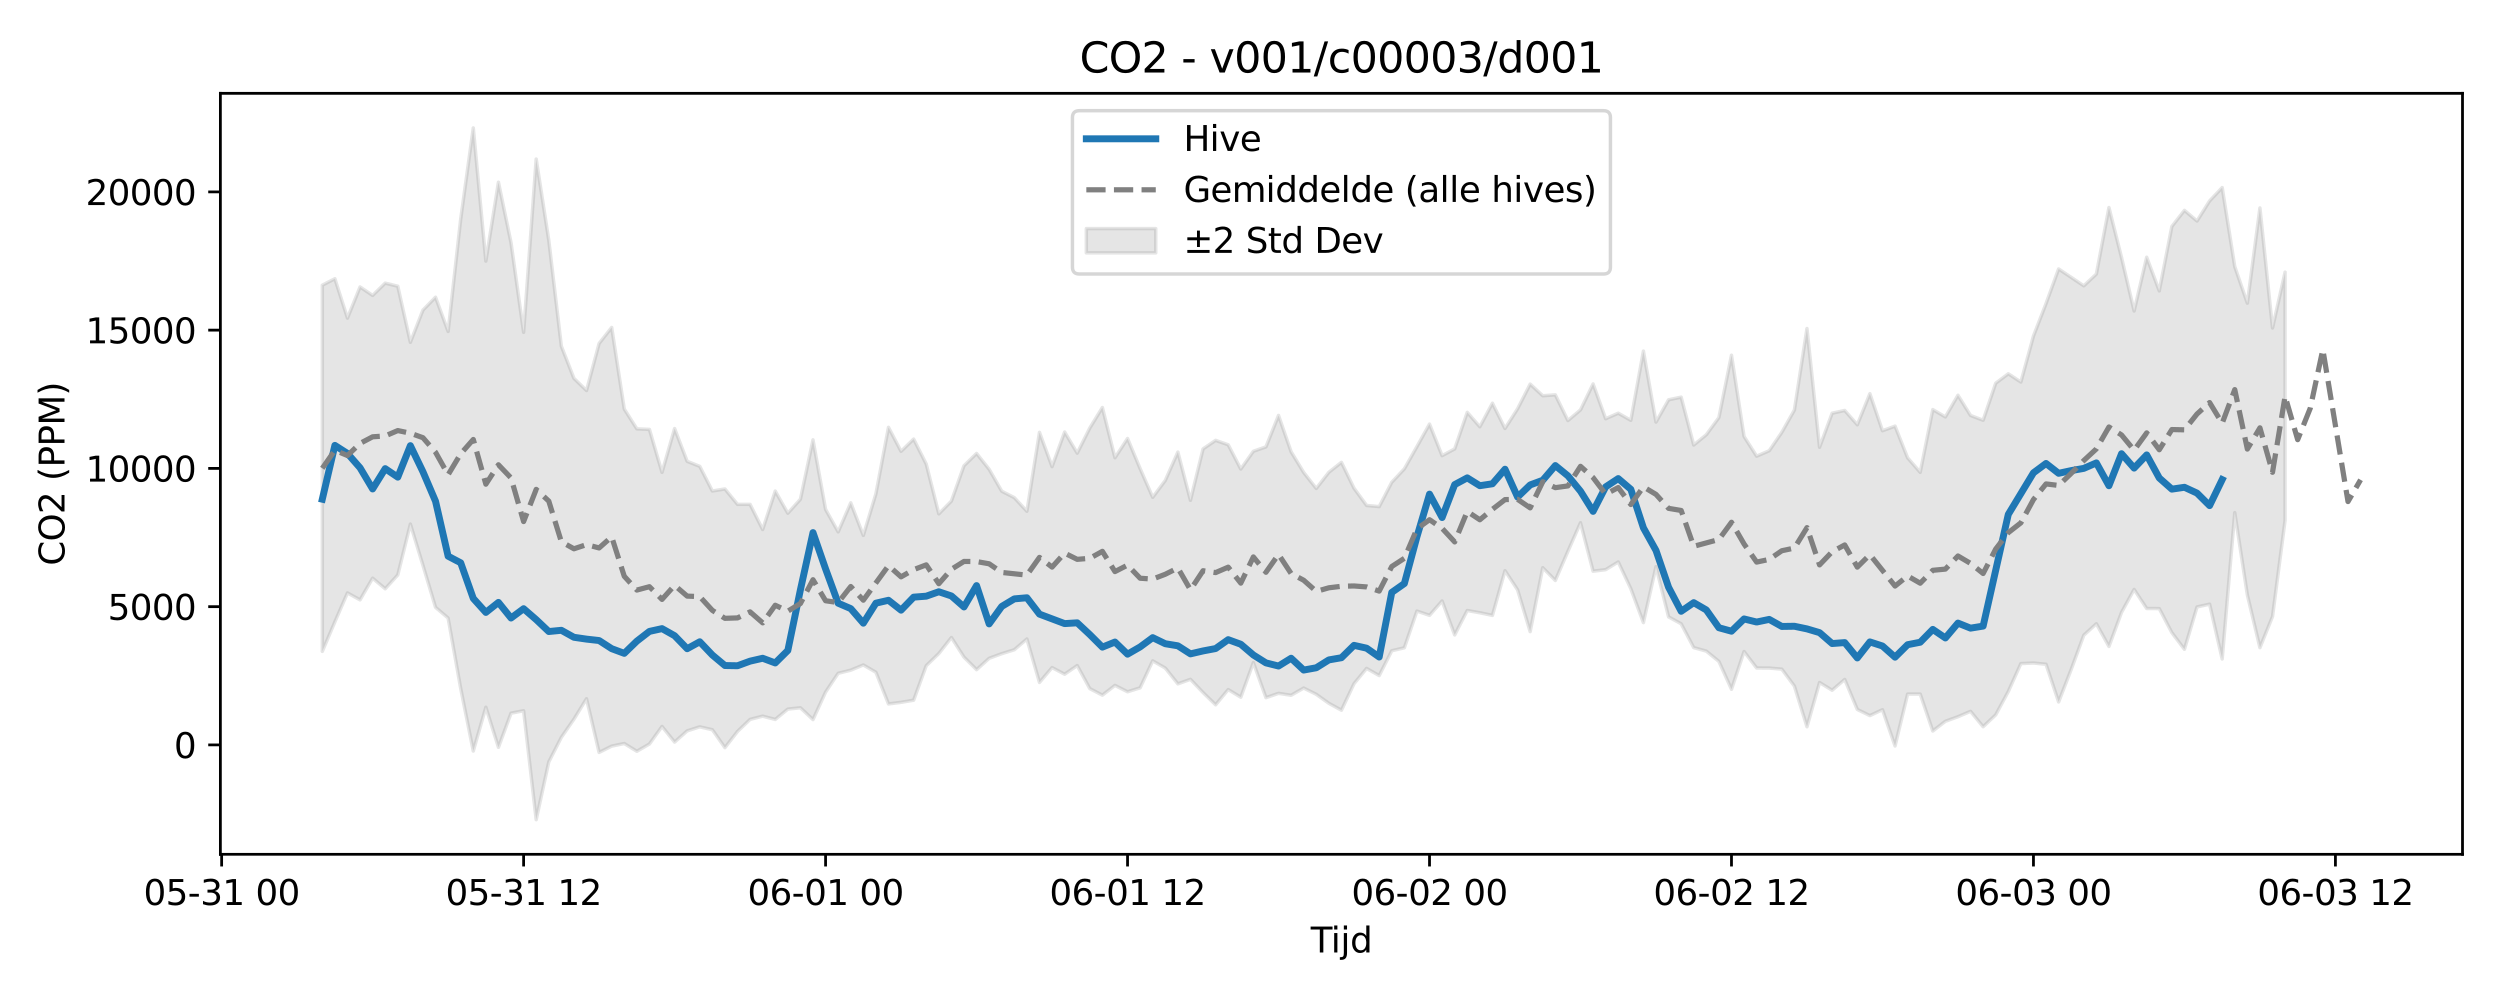 <?xml version="1.0" encoding="utf-8" standalone="no"?>
<!DOCTYPE svg PUBLIC "-//W3C//DTD SVG 1.1//EN"
  "http://www.w3.org/Graphics/SVG/1.1/DTD/svg11.dtd">
<svg xmlns:xlink="http://www.w3.org/1999/xlink" width="720pt" height="288pt" viewBox="0 0 720 288" xmlns="http://www.w3.org/2000/svg" version="1.1">
 <defs>
  <style type="text/css">*{stroke-linejoin: round; stroke-linecap: butt}</style>
 </defs>
 <g id="figure_1">
  <g id="patch_1">
   <path d="M 0 288 
L 720 288 
L 720 0 
L 0 0 
z
" style="fill: #ffffff"/>
  </g>
  <g id="axes_1">
   <g id="patch_2">
    <path d="M 63.47 246.04 
L 709.2 246.04 
L 709.2 26.88 
L 63.47 26.88 
z
" style="fill: #ffffff"/>
   </g>
   <g id="FillBetweenPolyCollection_1">
    <defs>
     <path id="m13033e8c0f" d="M 92.821 -205.869 
L 92.821 -100.392 
L 96.445 -108.905 
L 100.069 -117.235 
L 103.692 -115.233 
L 107.316 -121.488 
L 110.939 -118.427 
L 114.563 -122.42 
L 118.187 -137.067 
L 121.81 -125.183 
L 125.434 -113.085 
L 129.058 -110.001 
L 132.681 -89.713 
L 136.305 -71.7 
L 139.928 -84.316 
L 143.552 -72.768 
L 147.176 -82.601 
L 150.799 -83.304 
L 154.423 -51.922 
L 158.047 -68.562 
L 161.67 -75.65 
L 165.294 -80.87 
L 168.917 -86.763 
L 172.541 -71.301 
L 176.165 -73.111 
L 179.788 -73.869 
L 183.412 -71.629 
L 187.036 -73.724 
L 190.659 -78.782 
L 194.283 -74.279 
L 197.906 -77.502 
L 201.53 -78.667 
L 205.154 -77.838 
L 208.777 -72.668 
L 212.401 -77.336 
L 216.025 -80.811 
L 219.648 -81.745 
L 223.272 -80.799 
L 226.895 -83.781 
L 230.519 -84.152 
L 234.143 -80.753 
L 237.766 -88.667 
L 241.39 -94.09 
L 245.014 -94.985 
L 248.637 -96.492 
L 252.261 -94.39 
L 255.884 -85.267 
L 259.508 -85.727 
L 263.132 -86.34 
L 266.755 -96.282 
L 270.379 -99.778 
L 274.003 -104.398 
L 277.626 -98.752 
L 281.25 -95.131 
L 284.873 -98.405 
L 288.497 -99.74 
L 292.121 -100.87 
L 295.744 -103.971 
L 299.368 -91.457 
L 302.992 -95.737 
L 306.615 -93.824 
L 310.239 -96.32 
L 313.862 -89.676 
L 317.486 -87.791 
L 321.11 -90.602 
L 324.733 -88.768 
L 328.357 -89.904 
L 331.981 -97.682 
L 335.604 -95.595 
L 339.228 -91.046 
L 342.851 -92.357 
L 346.475 -88.549 
L 350.099 -85.011 
L 353.722 -89.403 
L 357.346 -87.203 
L 360.97 -97.173 
L 364.593 -87.071 
L 368.217 -88.318 
L 371.84 -87.76 
L 375.464 -89.848 
L 379.088 -88.032 
L 382.711 -85.446 
L 386.335 -83.454 
L 389.959 -91.096 
L 393.582 -95.494 
L 397.206 -93.433 
L 400.83 -100.579 
L 404.453 -101.437 
L 408.077 -112.008 
L 411.7 -110.781 
L 415.324 -114.923 
L 418.948 -105.139 
L 422.571 -112.174 
L 426.195 -111.524 
L 429.819 -110.764 
L 433.442 -123.637 
L 437.066 -118.122 
L 440.689 -106.09 
L 444.313 -124.502 
L 447.937 -120.823 
L 451.56 -129.225 
L 455.184 -137.452 
L 458.808 -123.492 
L 462.431 -123.935 
L 466.055 -126.158 
L 469.678 -118.444 
L 473.302 -108.688 
L 476.926 -124.797 
L 480.549 -110.328 
L 484.173 -108.349 
L 487.797 -101.485 
L 491.42 -100.472 
L 495.044 -97.515 
L 498.667 -89.475 
L 502.291 -100.364 
L 505.915 -95.615 
L 509.538 -95.595 
L 513.162 -95.281 
L 516.786 -90.403 
L 520.409 -78.691 
L 524.033 -91.437 
L 527.656 -89.209 
L 531.28 -92.32 
L 534.904 -83.673 
L 538.527 -81.907 
L 542.151 -83.607 
L 545.775 -73.16 
L 549.398 -88.109 
L 553.022 -88.1 
L 556.645 -77.467 
L 560.269 -80.268 
L 563.893 -81.584 
L 567.516 -83.134 
L 571.14 -78.698 
L 574.764 -82.114 
L 578.387 -88.839 
L 582.011 -96.884 
L 585.634 -97.052 
L 589.258 -96.69 
L 592.882 -85.836 
L 596.505 -95.204 
L 600.129 -105.051 
L 603.753 -108.364 
L 607.376 -101.823 
L 611 -111.619 
L 614.623 -118.246 
L 618.247 -112.745 
L 621.871 -112.728 
L 625.494 -105.796 
L 629.118 -101.002 
L 632.742 -113.195 
L 636.365 -114.003 
L 639.989 -98.213 
L 643.612 -140.363 
L 647.236 -116.653 
L 650.86 -101.469 
L 654.483 -110.432 
L 658.107 -138.178 
L 658.107 -209.622 
L 658.107 -209.622 
L 654.483 -193.536 
L 650.86 -228.103 
L 647.236 -200.68 
L 643.612 -211.214 
L 639.989 -233.982 
L 636.365 -230.129 
L 632.742 -224.35 
L 629.118 -227.415 
L 625.494 -222.779 
L 621.871 -204.217 
L 618.247 -213.914 
L 614.623 -198.434 
L 611 -213.856 
L 607.376 -228.234 
L 603.753 -209.069 
L 600.129 -205.681 
L 596.505 -208.125 
L 592.882 -210.543 
L 589.258 -200.571 
L 585.634 -191.21 
L 582.011 -177.975 
L 578.387 -180.353 
L 574.764 -177.633 
L 571.14 -166.968 
L 567.516 -168.347 
L 563.893 -174.173 
L 560.269 -167.927 
L 556.645 -170.039 
L 553.022 -151.972 
L 549.398 -156.134 
L 545.775 -165.274 
L 542.151 -163.951 
L 538.527 -174.622 
L 534.904 -165.669 
L 531.28 -169.79 
L 527.656 -169.001 
L 524.033 -159.186 
L 520.409 -193.39 
L 516.786 -169.905 
L 513.162 -163.493 
L 509.538 -158.191 
L 505.915 -156.621 
L 502.291 -162.294 
L 498.667 -185.702 
L 495.044 -167.743 
L 491.42 -162.799 
L 487.797 -159.836 
L 484.173 -173.622 
L 480.549 -172.861 
L 476.926 -166.434 
L 473.302 -186.893 
L 469.678 -166.946 
L 466.055 -169.007 
L 462.431 -167.403 
L 458.808 -177.43 
L 455.184 -169.951 
L 451.56 -166.878 
L 447.937 -174.287 
L 444.313 -174.024 
L 440.689 -177.377 
L 437.066 -170.271 
L 433.442 -164.593 
L 429.819 -171.883 
L 426.195 -165.088 
L 422.571 -169.245 
L 418.948 -158.708 
L 415.324 -156.768 
L 411.7 -165.869 
L 408.077 -159.376 
L 404.453 -152.97 
L 400.83 -149.113 
L 397.206 -142.097 
L 393.582 -142.432 
L 389.959 -147.389 
L 386.335 -154.854 
L 382.711 -151.985 
L 379.088 -147.326 
L 375.464 -151.925 
L 371.84 -157.899 
L 368.217 -168.36 
L 364.593 -159.303 
L 360.97 -158.035 
L 357.346 -152.917 
L 353.722 -159.908 
L 350.099 -161.177 
L 346.475 -158.709 
L 342.851 -143.911 
L 339.228 -157.805 
L 335.604 -149.636 
L 331.981 -144.768 
L 328.357 -153.038 
L 324.733 -161.717 
L 321.11 -156.164 
L 317.486 -170.634 
L 313.862 -164.734 
L 310.239 -157.496 
L 306.615 -163.586 
L 302.992 -153.614 
L 299.368 -163.489 
L 295.744 -140.756 
L 292.121 -144.681 
L 288.497 -146.538 
L 284.873 -152.852 
L 281.25 -157.408 
L 277.626 -153.861 
L 274.003 -143.687 
L 270.379 -140.007 
L 266.755 -154.355 
L 263.132 -161.549 
L 259.508 -158.014 
L 255.884 -164.933 
L 252.261 -145.781 
L 248.637 -133.8 
L 245.014 -143.188 
L 241.39 -134.823 
L 237.766 -141.303 
L 234.143 -161.325 
L 230.519 -144.22 
L 226.895 -140.188 
L 223.272 -146.579 
L 219.648 -135.495 
L 216.025 -142.749 
L 212.401 -142.751 
L 208.777 -147.178 
L 205.154 -146.598 
L 201.53 -153.692 
L 197.906 -155.138 
L 194.283 -164.575 
L 190.659 -151.958 
L 187.036 -164.339 
L 183.412 -164.493 
L 179.788 -170.208 
L 176.165 -193.689 
L 172.541 -189.083 
L 168.917 -175.531 
L 165.294 -179.03 
L 161.67 -188.304 
L 158.047 -218.811 
L 154.423 -242.199 
L 150.799 -192.287 
L 147.176 -218.107 
L 143.552 -235.524 
L 139.928 -212.795 
L 136.305 -251.158 
L 132.681 -224.921 
L 129.058 -192.546 
L 125.434 -202.408 
L 121.81 -198.702 
L 118.187 -189.408 
L 114.563 -205.574 
L 110.939 -206.46 
L 107.316 -202.915 
L 103.692 -205.356 
L 100.069 -196.381 
L 96.445 -207.728 
L 92.821 -205.869 
z
" style="stroke: #808080; stroke-opacity: 0.2"/>
    </defs>
    <g clip-path="url(#pe1e9e5e4ff)">
     <use xlink:href="#m13033e8c0f" x="0" y="288" style="fill: #808080; fill-opacity: 0.2; stroke: #808080; stroke-opacity: 0.2"/>
    </g>
   </g>
   <g id="matplotlib.axis_1">
    <g id="xtick_1">
     <g id="line2d_1">
      <defs>
       <path id="mb254f04f1e" d="M 0 0 
L 0 3.5 
" style="stroke: #000000; stroke-width: 0.8"/>
      </defs>
      <g>
       <use xlink:href="#mb254f04f1e" x="63.832" y="246.04" style="stroke: #000000; stroke-width: 0.8"/>
      </g>
     </g>
     <g id="text_1">
      <!-- 05-31 00 -->
      <g transform="translate(41.352 260.638) scale(0.1 -0.1)">
       <defs>
        <path id="DejaVuSans-30" d="M 2034 4250 
Q 1547 4250 1301 3770 
Q 1056 3291 1056 2328 
Q 1056 1369 1301 889 
Q 1547 409 2034 409 
Q 2525 409 2770 889 
Q 3016 1369 3016 2328 
Q 3016 3291 2770 3770 
Q 2525 4250 2034 4250 
z
M 2034 4750 
Q 2819 4750 3233 4129 
Q 3647 3509 3647 2328 
Q 3647 1150 3233 529 
Q 2819 -91 2034 -91 
Q 1250 -91 836 529 
Q 422 1150 422 2328 
Q 422 3509 836 4129 
Q 1250 4750 2034 4750 
z
" transform="scale(0.016)"/>
        <path id="DejaVuSans-35" d="M 691 4666 
L 3169 4666 
L 3169 4134 
L 1269 4134 
L 1269 2991 
Q 1406 3038 1543 3061 
Q 1681 3084 1819 3084 
Q 2600 3084 3056 2656 
Q 3513 2228 3513 1497 
Q 3513 744 3044 326 
Q 2575 -91 1722 -91 
Q 1428 -91 1123 -41 
Q 819 9 494 109 
L 494 744 
Q 775 591 1075 516 
Q 1375 441 1709 441 
Q 2250 441 2565 725 
Q 2881 1009 2881 1497 
Q 2881 1984 2565 2268 
Q 2250 2553 1709 2553 
Q 1456 2553 1204 2497 
Q 953 2441 691 2322 
L 691 4666 
z
" transform="scale(0.016)"/>
        <path id="DejaVuSans-2d" d="M 313 2009 
L 1997 2009 
L 1997 1497 
L 313 1497 
L 313 2009 
z
" transform="scale(0.016)"/>
        <path id="DejaVuSans-33" d="M 2597 2516 
Q 3050 2419 3304 2112 
Q 3559 1806 3559 1356 
Q 3559 666 3084 287 
Q 2609 -91 1734 -91 
Q 1441 -91 1130 -33 
Q 819 25 488 141 
L 488 750 
Q 750 597 1062 519 
Q 1375 441 1716 441 
Q 2309 441 2620 675 
Q 2931 909 2931 1356 
Q 2931 1769 2642 2001 
Q 2353 2234 1838 2234 
L 1294 2234 
L 1294 2753 
L 1863 2753 
Q 2328 2753 2575 2939 
Q 2822 3125 2822 3475 
Q 2822 3834 2567 4026 
Q 2313 4219 1838 4219 
Q 1578 4219 1281 4162 
Q 984 4106 628 3988 
L 628 4550 
Q 988 4650 1302 4700 
Q 1616 4750 1894 4750 
Q 2613 4750 3031 4423 
Q 3450 4097 3450 3541 
Q 3450 3153 3228 2886 
Q 3006 2619 2597 2516 
z
" transform="scale(0.016)"/>
        <path id="DejaVuSans-31" d="M 794 531 
L 1825 531 
L 1825 4091 
L 703 3866 
L 703 4441 
L 1819 4666 
L 2450 4666 
L 2450 531 
L 3481 531 
L 3481 0 
L 794 0 
L 794 531 
z
" transform="scale(0.016)"/>
        <path id="DejaVuSans-20" transform="scale(0.016)"/>
       </defs>
       <use xlink:href="#DejaVuSans-30"/>
       <use xlink:href="#DejaVuSans-35" transform="translate(63.623 0)"/>
       <use xlink:href="#DejaVuSans-2d" transform="translate(127.246 0)"/>
       <use xlink:href="#DejaVuSans-33" transform="translate(163.33 0)"/>
       <use xlink:href="#DejaVuSans-31" transform="translate(226.953 0)"/>
       <use xlink:href="#DejaVuSans-20" transform="translate(290.576 0)"/>
       <use xlink:href="#DejaVuSans-30" transform="translate(322.363 0)"/>
       <use xlink:href="#DejaVuSans-30" transform="translate(385.986 0)"/>
      </g>
     </g>
    </g>
    <g id="xtick_2">
     <g id="line2d_2">
      <g>
       <use xlink:href="#mb254f04f1e" x="150.799" y="246.04" style="stroke: #000000; stroke-width: 0.8"/>
      </g>
     </g>
     <g id="text_2">
      <!-- 05-31 12 -->
      <g transform="translate(128.319 260.638) scale(0.1 -0.1)">
       <defs>
        <path id="DejaVuSans-32" d="M 1228 531 
L 3431 531 
L 3431 0 
L 469 0 
L 469 531 
Q 828 903 1448 1529 
Q 2069 2156 2228 2338 
Q 2531 2678 2651 2914 
Q 2772 3150 2772 3378 
Q 2772 3750 2511 3984 
Q 2250 4219 1831 4219 
Q 1534 4219 1204 4116 
Q 875 4013 500 3803 
L 500 4441 
Q 881 4594 1212 4672 
Q 1544 4750 1819 4750 
Q 2544 4750 2975 4387 
Q 3406 4025 3406 3419 
Q 3406 3131 3298 2873 
Q 3191 2616 2906 2266 
Q 2828 2175 2409 1742 
Q 1991 1309 1228 531 
z
" transform="scale(0.016)"/>
       </defs>
       <use xlink:href="#DejaVuSans-30"/>
       <use xlink:href="#DejaVuSans-35" transform="translate(63.623 0)"/>
       <use xlink:href="#DejaVuSans-2d" transform="translate(127.246 0)"/>
       <use xlink:href="#DejaVuSans-33" transform="translate(163.33 0)"/>
       <use xlink:href="#DejaVuSans-31" transform="translate(226.953 0)"/>
       <use xlink:href="#DejaVuSans-20" transform="translate(290.576 0)"/>
       <use xlink:href="#DejaVuSans-31" transform="translate(322.363 0)"/>
       <use xlink:href="#DejaVuSans-32" transform="translate(385.986 0)"/>
      </g>
     </g>
    </g>
    <g id="xtick_3">
     <g id="line2d_3">
      <g>
       <use xlink:href="#mb254f04f1e" x="237.766" y="246.04" style="stroke: #000000; stroke-width: 0.8"/>
      </g>
     </g>
     <g id="text_3">
      <!-- 06-01 00 -->
      <g transform="translate(215.286 260.638) scale(0.1 -0.1)">
       <defs>
        <path id="DejaVuSans-36" d="M 2113 2584 
Q 1688 2584 1439 2293 
Q 1191 2003 1191 1497 
Q 1191 994 1439 701 
Q 1688 409 2113 409 
Q 2538 409 2786 701 
Q 3034 994 3034 1497 
Q 3034 2003 2786 2293 
Q 2538 2584 2113 2584 
z
M 3366 4563 
L 3366 3988 
Q 3128 4100 2886 4159 
Q 2644 4219 2406 4219 
Q 1781 4219 1451 3797 
Q 1122 3375 1075 2522 
Q 1259 2794 1537 2939 
Q 1816 3084 2150 3084 
Q 2853 3084 3261 2657 
Q 3669 2231 3669 1497 
Q 3669 778 3244 343 
Q 2819 -91 2113 -91 
Q 1303 -91 875 529 
Q 447 1150 447 2328 
Q 447 3434 972 4092 
Q 1497 4750 2381 4750 
Q 2619 4750 2861 4703 
Q 3103 4656 3366 4563 
z
" transform="scale(0.016)"/>
       </defs>
       <use xlink:href="#DejaVuSans-30"/>
       <use xlink:href="#DejaVuSans-36" transform="translate(63.623 0)"/>
       <use xlink:href="#DejaVuSans-2d" transform="translate(127.246 0)"/>
       <use xlink:href="#DejaVuSans-30" transform="translate(163.33 0)"/>
       <use xlink:href="#DejaVuSans-31" transform="translate(226.953 0)"/>
       <use xlink:href="#DejaVuSans-20" transform="translate(290.576 0)"/>
       <use xlink:href="#DejaVuSans-30" transform="translate(322.363 0)"/>
       <use xlink:href="#DejaVuSans-30" transform="translate(385.986 0)"/>
      </g>
     </g>
    </g>
    <g id="xtick_4">
     <g id="line2d_4">
      <g>
       <use xlink:href="#mb254f04f1e" x="324.733" y="246.04" style="stroke: #000000; stroke-width: 0.8"/>
      </g>
     </g>
     <g id="text_4">
      <!-- 06-01 12 -->
      <g transform="translate(302.253 260.638) scale(0.1 -0.1)">
       <use xlink:href="#DejaVuSans-30"/>
       <use xlink:href="#DejaVuSans-36" transform="translate(63.623 0)"/>
       <use xlink:href="#DejaVuSans-2d" transform="translate(127.246 0)"/>
       <use xlink:href="#DejaVuSans-30" transform="translate(163.33 0)"/>
       <use xlink:href="#DejaVuSans-31" transform="translate(226.953 0)"/>
       <use xlink:href="#DejaVuSans-20" transform="translate(290.576 0)"/>
       <use xlink:href="#DejaVuSans-31" transform="translate(322.363 0)"/>
       <use xlink:href="#DejaVuSans-32" transform="translate(385.986 0)"/>
      </g>
     </g>
    </g>
    <g id="xtick_5">
     <g id="line2d_5">
      <g>
       <use xlink:href="#mb254f04f1e" x="411.7" y="246.04" style="stroke: #000000; stroke-width: 0.8"/>
      </g>
     </g>
     <g id="text_5">
      <!-- 06-02 00 -->
      <g transform="translate(389.22 260.638) scale(0.1 -0.1)">
       <use xlink:href="#DejaVuSans-30"/>
       <use xlink:href="#DejaVuSans-36" transform="translate(63.623 0)"/>
       <use xlink:href="#DejaVuSans-2d" transform="translate(127.246 0)"/>
       <use xlink:href="#DejaVuSans-30" transform="translate(163.33 0)"/>
       <use xlink:href="#DejaVuSans-32" transform="translate(226.953 0)"/>
       <use xlink:href="#DejaVuSans-20" transform="translate(290.576 0)"/>
       <use xlink:href="#DejaVuSans-30" transform="translate(322.363 0)"/>
       <use xlink:href="#DejaVuSans-30" transform="translate(385.986 0)"/>
      </g>
     </g>
    </g>
    <g id="xtick_6">
     <g id="line2d_6">
      <g>
       <use xlink:href="#mb254f04f1e" x="498.667" y="246.04" style="stroke: #000000; stroke-width: 0.8"/>
      </g>
     </g>
     <g id="text_6">
      <!-- 06-02 12 -->
      <g transform="translate(476.187 260.638) scale(0.1 -0.1)">
       <use xlink:href="#DejaVuSans-30"/>
       <use xlink:href="#DejaVuSans-36" transform="translate(63.623 0)"/>
       <use xlink:href="#DejaVuSans-2d" transform="translate(127.246 0)"/>
       <use xlink:href="#DejaVuSans-30" transform="translate(163.33 0)"/>
       <use xlink:href="#DejaVuSans-32" transform="translate(226.953 0)"/>
       <use xlink:href="#DejaVuSans-20" transform="translate(290.576 0)"/>
       <use xlink:href="#DejaVuSans-31" transform="translate(322.363 0)"/>
       <use xlink:href="#DejaVuSans-32" transform="translate(385.986 0)"/>
      </g>
     </g>
    </g>
    <g id="xtick_7">
     <g id="line2d_7">
      <g>
       <use xlink:href="#mb254f04f1e" x="585.634" y="246.04" style="stroke: #000000; stroke-width: 0.8"/>
      </g>
     </g>
     <g id="text_7">
      <!-- 06-03 00 -->
      <g transform="translate(563.154 260.638) scale(0.1 -0.1)">
       <use xlink:href="#DejaVuSans-30"/>
       <use xlink:href="#DejaVuSans-36" transform="translate(63.623 0)"/>
       <use xlink:href="#DejaVuSans-2d" transform="translate(127.246 0)"/>
       <use xlink:href="#DejaVuSans-30" transform="translate(163.33 0)"/>
       <use xlink:href="#DejaVuSans-33" transform="translate(226.953 0)"/>
       <use xlink:href="#DejaVuSans-20" transform="translate(290.576 0)"/>
       <use xlink:href="#DejaVuSans-30" transform="translate(322.363 0)"/>
       <use xlink:href="#DejaVuSans-30" transform="translate(385.986 0)"/>
      </g>
     </g>
    </g>
    <g id="xtick_8">
     <g id="line2d_8">
      <g>
       <use xlink:href="#mb254f04f1e" x="672.601" y="246.04" style="stroke: #000000; stroke-width: 0.8"/>
      </g>
     </g>
     <g id="text_8">
      <!-- 06-03 12 -->
      <g transform="translate(650.121 260.638) scale(0.1 -0.1)">
       <use xlink:href="#DejaVuSans-30"/>
       <use xlink:href="#DejaVuSans-36" transform="translate(63.623 0)"/>
       <use xlink:href="#DejaVuSans-2d" transform="translate(127.246 0)"/>
       <use xlink:href="#DejaVuSans-30" transform="translate(163.33 0)"/>
       <use xlink:href="#DejaVuSans-33" transform="translate(226.953 0)"/>
       <use xlink:href="#DejaVuSans-20" transform="translate(290.576 0)"/>
       <use xlink:href="#DejaVuSans-31" transform="translate(322.363 0)"/>
       <use xlink:href="#DejaVuSans-32" transform="translate(385.986 0)"/>
      </g>
     </g>
    </g>
    <g id="text_9">
     <!-- Tijd -->
     <g transform="translate(377.485 274.317) scale(0.1 -0.1)">
      <defs>
       <path id="DejaVuSans-54" d="M -19 4666 
L 3928 4666 
L 3928 4134 
L 2272 4134 
L 2272 0 
L 1638 0 
L 1638 4134 
L -19 4134 
L -19 4666 
z
" transform="scale(0.016)"/>
       <path id="DejaVuSans-69" d="M 603 3500 
L 1178 3500 
L 1178 0 
L 603 0 
L 603 3500 
z
M 603 4863 
L 1178 4863 
L 1178 4134 
L 603 4134 
L 603 4863 
z
" transform="scale(0.016)"/>
       <path id="DejaVuSans-6a" d="M 603 3500 
L 1178 3500 
L 1178 -63 
Q 1178 -731 923 -1031 
Q 669 -1331 103 -1331 
L -116 -1331 
L -116 -844 
L 38 -844 
Q 366 -844 484 -692 
Q 603 -541 603 -63 
L 603 3500 
z
M 603 4863 
L 1178 4863 
L 1178 4134 
L 603 4134 
L 603 4863 
z
" transform="scale(0.016)"/>
       <path id="DejaVuSans-64" d="M 2906 2969 
L 2906 4863 
L 3481 4863 
L 3481 0 
L 2906 0 
L 2906 525 
Q 2725 213 2448 61 
Q 2172 -91 1784 -91 
Q 1150 -91 751 415 
Q 353 922 353 1747 
Q 353 2572 751 3078 
Q 1150 3584 1784 3584 
Q 2172 3584 2448 3432 
Q 2725 3281 2906 2969 
z
M 947 1747 
Q 947 1113 1208 752 
Q 1469 391 1925 391 
Q 2381 391 2643 752 
Q 2906 1113 2906 1747 
Q 2906 2381 2643 2742 
Q 2381 3103 1925 3103 
Q 1469 3103 1208 2742 
Q 947 2381 947 1747 
z
" transform="scale(0.016)"/>
      </defs>
      <use xlink:href="#DejaVuSans-54"/>
      <use xlink:href="#DejaVuSans-69" transform="translate(57.959 0)"/>
      <use xlink:href="#DejaVuSans-6a" transform="translate(85.742 0)"/>
      <use xlink:href="#DejaVuSans-64" transform="translate(113.525 0)"/>
     </g>
    </g>
   </g>
   <g id="matplotlib.axis_2">
    <g id="ytick_1">
     <g id="line2d_9">
      <defs>
       <path id="m31606c01e6" d="M 0 0 
L -3.5 0 
" style="stroke: #000000; stroke-width: 0.8"/>
      </defs>
      <g>
       <use xlink:href="#m31606c01e6" x="63.47" y="214.532" style="stroke: #000000; stroke-width: 0.8"/>
      </g>
     </g>
     <g id="text_10">
      <!-- 0 -->
      <g transform="translate(50.108 218.331) scale(0.1 -0.1)">
       <use xlink:href="#DejaVuSans-30"/>
      </g>
     </g>
    </g>
    <g id="ytick_2">
     <g id="line2d_10">
      <g>
       <use xlink:href="#m31606c01e6" x="63.47" y="174.716" style="stroke: #000000; stroke-width: 0.8"/>
      </g>
     </g>
     <g id="text_11">
      <!-- 5000 -->
      <g transform="translate(31.02 178.515) scale(0.1 -0.1)">
       <use xlink:href="#DejaVuSans-35"/>
       <use xlink:href="#DejaVuSans-30" transform="translate(63.623 0)"/>
       <use xlink:href="#DejaVuSans-30" transform="translate(127.246 0)"/>
       <use xlink:href="#DejaVuSans-30" transform="translate(190.869 0)"/>
      </g>
     </g>
    </g>
    <g id="ytick_3">
     <g id="line2d_11">
      <g>
       <use xlink:href="#m31606c01e6" x="63.47" y="134.9" style="stroke: #000000; stroke-width: 0.8"/>
      </g>
     </g>
     <g id="text_12">
      <!-- 10000 -->
      <g transform="translate(24.657 138.699) scale(0.1 -0.1)">
       <use xlink:href="#DejaVuSans-31"/>
       <use xlink:href="#DejaVuSans-30" transform="translate(63.623 0)"/>
       <use xlink:href="#DejaVuSans-30" transform="translate(127.246 0)"/>
       <use xlink:href="#DejaVuSans-30" transform="translate(190.869 0)"/>
       <use xlink:href="#DejaVuSans-30" transform="translate(254.492 0)"/>
      </g>
     </g>
    </g>
    <g id="ytick_4">
     <g id="line2d_12">
      <g>
       <use xlink:href="#m31606c01e6" x="63.47" y="95.084" style="stroke: #000000; stroke-width: 0.8"/>
      </g>
     </g>
     <g id="text_13">
      <!-- 15000 -->
      <g transform="translate(24.657 98.883) scale(0.1 -0.1)">
       <use xlink:href="#DejaVuSans-31"/>
       <use xlink:href="#DejaVuSans-35" transform="translate(63.623 0)"/>
       <use xlink:href="#DejaVuSans-30" transform="translate(127.246 0)"/>
       <use xlink:href="#DejaVuSans-30" transform="translate(190.869 0)"/>
       <use xlink:href="#DejaVuSans-30" transform="translate(254.492 0)"/>
      </g>
     </g>
    </g>
    <g id="ytick_5">
     <g id="line2d_13">
      <g>
       <use xlink:href="#m31606c01e6" x="63.47" y="55.268" style="stroke: #000000; stroke-width: 0.8"/>
      </g>
     </g>
     <g id="text_14">
      <!-- 20000 -->
      <g transform="translate(24.657 59.067) scale(0.1 -0.1)">
       <use xlink:href="#DejaVuSans-32"/>
       <use xlink:href="#DejaVuSans-30" transform="translate(63.623 0)"/>
       <use xlink:href="#DejaVuSans-30" transform="translate(127.246 0)"/>
       <use xlink:href="#DejaVuSans-30" transform="translate(190.869 0)"/>
       <use xlink:href="#DejaVuSans-30" transform="translate(254.492 0)"/>
      </g>
     </g>
    </g>
    <g id="text_15">
     <!-- CO2 (PPM) -->
     <g transform="translate(18.578 162.903) rotate(-90) scale(0.1 -0.1)">
      <defs>
       <path id="DejaVuSans-43" d="M 4122 4306 
L 4122 3641 
Q 3803 3938 3442 4084 
Q 3081 4231 2675 4231 
Q 1875 4231 1450 3742 
Q 1025 3253 1025 2328 
Q 1025 1406 1450 917 
Q 1875 428 2675 428 
Q 3081 428 3442 575 
Q 3803 722 4122 1019 
L 4122 359 
Q 3791 134 3420 21 
Q 3050 -91 2638 -91 
Q 1578 -91 968 557 
Q 359 1206 359 2328 
Q 359 3453 968 4101 
Q 1578 4750 2638 4750 
Q 3056 4750 3426 4639 
Q 3797 4528 4122 4306 
z
" transform="scale(0.016)"/>
       <path id="DejaVuSans-4f" d="M 2522 4238 
Q 1834 4238 1429 3725 
Q 1025 3213 1025 2328 
Q 1025 1447 1429 934 
Q 1834 422 2522 422 
Q 3209 422 3611 934 
Q 4013 1447 4013 2328 
Q 4013 3213 3611 3725 
Q 3209 4238 2522 4238 
z
M 2522 4750 
Q 3503 4750 4090 4092 
Q 4678 3434 4678 2328 
Q 4678 1225 4090 567 
Q 3503 -91 2522 -91 
Q 1538 -91 948 565 
Q 359 1222 359 2328 
Q 359 3434 948 4092 
Q 1538 4750 2522 4750 
z
" transform="scale(0.016)"/>
       <path id="DejaVuSans-28" d="M 1984 4856 
Q 1566 4138 1362 3434 
Q 1159 2731 1159 2009 
Q 1159 1288 1364 580 
Q 1569 -128 1984 -844 
L 1484 -844 
Q 1016 -109 783 600 
Q 550 1309 550 2009 
Q 550 2706 781 3412 
Q 1013 4119 1484 4856 
L 1984 4856 
z
" transform="scale(0.016)"/>
       <path id="DejaVuSans-50" d="M 1259 4147 
L 1259 2394 
L 2053 2394 
Q 2494 2394 2734 2622 
Q 2975 2850 2975 3272 
Q 2975 3691 2734 3919 
Q 2494 4147 2053 4147 
L 1259 4147 
z
M 628 4666 
L 2053 4666 
Q 2838 4666 3239 4311 
Q 3641 3956 3641 3272 
Q 3641 2581 3239 2228 
Q 2838 1875 2053 1875 
L 1259 1875 
L 1259 0 
L 628 0 
L 628 4666 
z
" transform="scale(0.016)"/>
       <path id="DejaVuSans-4d" d="M 628 4666 
L 1569 4666 
L 2759 1491 
L 3956 4666 
L 4897 4666 
L 4897 0 
L 4281 0 
L 4281 4097 
L 3078 897 
L 2444 897 
L 1241 4097 
L 1241 0 
L 628 0 
L 628 4666 
z
" transform="scale(0.016)"/>
       <path id="DejaVuSans-29" d="M 513 4856 
L 1013 4856 
Q 1481 4119 1714 3412 
Q 1947 2706 1947 2009 
Q 1947 1309 1714 600 
Q 1481 -109 1013 -844 
L 513 -844 
Q 928 -128 1133 580 
Q 1338 1288 1338 2009 
Q 1338 2731 1133 3434 
Q 928 4138 513 4856 
z
" transform="scale(0.016)"/>
      </defs>
      <use xlink:href="#DejaVuSans-43"/>
      <use xlink:href="#DejaVuSans-4f" transform="translate(69.824 0)"/>
      <use xlink:href="#DejaVuSans-32" transform="translate(148.535 0)"/>
      <use xlink:href="#DejaVuSans-20" transform="translate(212.158 0)"/>
      <use xlink:href="#DejaVuSans-28" transform="translate(243.945 0)"/>
      <use xlink:href="#DejaVuSans-50" transform="translate(282.959 0)"/>
      <use xlink:href="#DejaVuSans-50" transform="translate(343.262 0)"/>
      <use xlink:href="#DejaVuSans-4d" transform="translate(403.564 0)"/>
      <use xlink:href="#DejaVuSans-29" transform="translate(489.844 0)"/>
     </g>
    </g>
   </g>
   <g id="line2d_14">
    <path d="M 92.821 143.771 
L 96.445 128.274 
L 100.069 130.594 
L 103.692 134.725 
L 107.316 140.814 
L 110.939 134.971 
L 114.563 137.416 
L 118.187 128.349 
L 121.81 135.874 
L 125.434 144.363 
L 129.058 160.183 
L 132.681 162.089 
L 136.305 172.348 
L 139.928 176.375 
L 143.552 173.495 
L 147.176 177.991 
L 150.799 175.305 
L 154.423 178.45 
L 158.047 181.88 
L 161.67 181.524 
L 165.294 183.539 
L 168.917 184.067 
L 172.541 184.473 
L 176.165 186.817 
L 179.788 188.163 
L 183.412 184.648 
L 187.036 181.843 
L 190.659 181.044 
L 194.283 183.08 
L 197.906 186.828 
L 201.53 184.832 
L 205.154 188.641 
L 208.777 191.672 
L 212.401 191.736 
L 216.025 190.411 
L 219.648 189.579 
L 223.272 190.931 
L 226.895 187.34 
L 230.519 169.853 
L 234.143 153.393 
L 237.766 163.843 
L 241.39 173.72 
L 245.014 175.281 
L 248.637 179.475 
L 252.261 173.715 
L 255.884 172.879 
L 259.508 175.727 
L 263.132 171.979 
L 266.755 171.7 
L 270.379 170.424 
L 274.003 171.637 
L 277.626 174.803 
L 281.25 168.656 
L 284.873 179.679 
L 288.497 174.657 
L 292.121 172.475 
L 295.744 172.157 
L 299.368 176.871 
L 306.615 179.597 
L 310.239 179.372 
L 313.862 182.759 
L 317.486 186.374 
L 321.11 184.909 
L 324.733 188.404 
L 328.357 186.313 
L 331.981 183.642 
L 335.604 185.394 
L 339.228 185.992 
L 342.851 188.314 
L 346.475 187.47 
L 350.099 186.784 
L 353.722 184.221 
L 357.346 185.542 
L 360.97 188.633 
L 364.593 190.91 
L 368.217 191.818 
L 371.84 189.575 
L 375.464 192.978 
L 379.088 192.318 
L 382.711 190.055 
L 386.335 189.424 
L 389.959 185.861 
L 393.582 186.674 
L 397.206 189.219 
L 400.83 170.612 
L 404.453 168.064 
L 408.077 154.582 
L 411.7 142.311 
L 415.324 149.045 
L 418.948 139.569 
L 422.571 137.623 
L 426.195 139.879 
L 429.819 139.33 
L 433.442 135.139 
L 437.066 143.15 
L 440.689 139.659 
L 444.313 138.316 
L 447.937 134.082 
L 451.56 137.037 
L 455.184 141.467 
L 458.808 147.272 
L 462.431 140.217 
L 466.055 137.833 
L 469.678 140.925 
L 473.302 152.023 
L 476.926 158.532 
L 480.549 169.134 
L 484.173 176.051 
L 487.797 173.564 
L 491.42 175.666 
L 495.044 180.789 
L 498.667 181.787 
L 502.291 178.254 
L 505.915 179.146 
L 509.538 178.387 
L 513.162 180.417 
L 516.786 180.362 
L 520.409 181.121 
L 524.033 182.198 
L 527.656 185.341 
L 531.28 185.065 
L 534.904 189.487 
L 538.527 184.871 
L 542.151 186.05 
L 545.775 189.267 
L 549.398 185.673 
L 553.022 184.964 
L 556.645 181.269 
L 560.269 183.733 
L 563.893 179.451 
L 567.516 180.906 
L 571.14 180.316 
L 578.387 148.148 
L 585.634 136.169 
L 589.258 133.48 
L 592.882 136.312 
L 596.505 135.534 
L 600.129 134.892 
L 603.753 133.315 
L 607.376 139.887 
L 611 130.671 
L 614.623 134.812 
L 618.247 131.019 
L 621.871 137.663 
L 625.494 140.872 
L 629.118 140.339 
L 632.742 142.011 
L 636.365 145.616 
L 639.989 138.133 
L 639.989 138.133 
" clip-path="url(#pe1e9e5e4ff)" style="fill: none; stroke: #1f77b4; stroke-width: 2; stroke-linecap: square"/>
   </g>
   <g id="line2d_15">
    <path d="M 92.821 134.869 
L 96.445 129.683 
L 100.069 131.192 
L 103.692 127.706 
L 107.316 125.799 
L 110.939 125.557 
L 114.563 124.003 
L 118.187 124.762 
L 121.81 126.058 
L 125.434 130.253 
L 129.058 136.726 
L 132.681 130.683 
L 136.305 126.571 
L 139.928 139.445 
L 143.552 133.854 
L 147.176 137.646 
L 150.799 150.205 
L 154.423 140.94 
L 158.047 144.313 
L 161.67 156.023 
L 165.294 158.05 
L 168.917 156.853 
L 172.541 157.808 
L 176.165 154.6 
L 179.788 165.962 
L 183.412 169.939 
L 187.036 168.968 
L 190.659 172.63 
L 194.283 168.573 
L 197.906 171.68 
L 201.53 171.82 
L 205.154 175.782 
L 208.777 178.077 
L 212.401 177.956 
L 216.025 176.22 
L 219.648 179.38 
L 223.272 174.311 
L 226.895 176.016 
L 230.519 173.814 
L 234.143 166.961 
L 237.766 173.015 
L 241.39 173.543 
L 245.014 168.914 
L 248.637 172.854 
L 255.884 162.9 
L 259.508 166.13 
L 263.132 164.055 
L 266.755 162.682 
L 270.379 168.107 
L 274.003 163.957 
L 277.626 161.693 
L 281.25 161.731 
L 284.873 162.371 
L 288.497 164.861 
L 295.744 165.636 
L 299.368 160.527 
L 302.992 163.325 
L 306.615 159.295 
L 310.239 161.092 
L 313.862 160.795 
L 317.486 158.787 
L 321.11 164.617 
L 324.733 162.757 
L 328.357 166.529 
L 331.981 166.775 
L 335.604 165.385 
L 339.228 163.575 
L 342.851 169.866 
L 346.475 164.371 
L 350.099 164.906 
L 353.722 163.344 
L 357.346 167.94 
L 360.97 160.396 
L 364.593 164.813 
L 368.217 159.661 
L 371.84 165.17 
L 375.464 167.113 
L 379.088 170.321 
L 382.711 169.285 
L 386.335 168.846 
L 389.959 168.758 
L 393.582 169.037 
L 397.206 170.235 
L 400.83 163.154 
L 404.453 160.796 
L 408.077 152.308 
L 411.7 149.675 
L 415.324 152.155 
L 418.948 156.077 
L 422.571 147.291 
L 426.195 149.694 
L 429.819 146.676 
L 433.442 143.885 
L 437.066 143.804 
L 440.689 146.267 
L 444.313 138.737 
L 447.937 140.445 
L 451.56 139.948 
L 455.184 134.299 
L 458.808 137.539 
L 462.431 142.331 
L 466.055 140.417 
L 469.678 145.305 
L 473.302 140.21 
L 476.926 142.385 
L 480.549 146.406 
L 484.173 147.014 
L 487.797 157.339 
L 495.044 155.371 
L 498.667 150.412 
L 502.291 156.671 
L 505.915 161.882 
L 509.538 161.107 
L 513.162 158.613 
L 516.786 157.846 
L 520.409 151.96 
L 524.033 162.688 
L 527.656 158.895 
L 531.28 156.945 
L 534.904 163.329 
L 538.527 159.736 
L 545.775 168.783 
L 549.398 165.878 
L 553.022 167.964 
L 556.645 164.247 
L 560.269 163.902 
L 563.893 160.122 
L 567.516 162.259 
L 571.14 165.167 
L 574.764 158.127 
L 578.387 153.404 
L 582.011 150.571 
L 585.634 143.869 
L 589.258 139.37 
L 592.882 139.81 
L 596.505 136.335 
L 600.129 132.634 
L 603.753 129.284 
L 607.376 122.972 
L 611 125.262 
L 614.623 129.66 
L 618.247 124.671 
L 621.871 129.528 
L 625.494 123.712 
L 629.118 123.791 
L 632.742 119.228 
L 636.365 115.934 
L 639.989 121.903 
L 643.612 112.211 
L 647.236 129.334 
L 650.86 123.214 
L 654.483 136.016 
L 658.107 114.1 
L 661.731 126.621 
L 665.354 117.572 
L 668.978 100.65 
L 676.225 144.45 
L 679.849 138.185 
L 679.849 138.185 
" clip-path="url(#pe1e9e5e4ff)" style="fill: none; stroke-dasharray: 5.55,2.4; stroke-dashoffset: 0; stroke: #808080; stroke-width: 1.5"/>
   </g>
   <g id="patch_3">
    <path d="M 63.47 246.04 
L 63.47 26.88 
" style="fill: none; stroke: #000000; stroke-width: 0.8; stroke-linejoin: miter; stroke-linecap: square"/>
   </g>
   <g id="patch_4">
    <path d="M 709.2 246.04 
L 709.2 26.88 
" style="fill: none; stroke: #000000; stroke-width: 0.8; stroke-linejoin: miter; stroke-linecap: square"/>
   </g>
   <g id="patch_5">
    <path d="M 63.47 246.04 
L 709.2 246.04 
" style="fill: none; stroke: #000000; stroke-width: 0.8; stroke-linejoin: miter; stroke-linecap: square"/>
   </g>
   <g id="patch_6">
    <path d="M 63.47 26.88 
L 709.2 26.88 
" style="fill: none; stroke: #000000; stroke-width: 0.8; stroke-linejoin: miter; stroke-linecap: square"/>
   </g>
   <g id="text_16">
    <!-- CO2 - v001/c00003/d001 -->
    <g transform="translate(310.932 20.88) scale(0.12 -0.12)">
     <defs>
      <path id="DejaVuSans-76" d="M 191 3500 
L 800 3500 
L 1894 563 
L 2988 3500 
L 3597 3500 
L 2284 0 
L 1503 0 
L 191 3500 
z
" transform="scale(0.016)"/>
      <path id="DejaVuSans-2f" d="M 1625 4666 
L 2156 4666 
L 531 -594 
L 0 -594 
L 1625 4666 
z
" transform="scale(0.016)"/>
      <path id="DejaVuSans-63" d="M 3122 3366 
L 3122 2828 
Q 2878 2963 2633 3030 
Q 2388 3097 2138 3097 
Q 1578 3097 1268 2742 
Q 959 2388 959 1747 
Q 959 1106 1268 751 
Q 1578 397 2138 397 
Q 2388 397 2633 464 
Q 2878 531 3122 666 
L 3122 134 
Q 2881 22 2623 -34 
Q 2366 -91 2075 -91 
Q 1284 -91 818 406 
Q 353 903 353 1747 
Q 353 2603 823 3093 
Q 1294 3584 2113 3584 
Q 2378 3584 2631 3529 
Q 2884 3475 3122 3366 
z
" transform="scale(0.016)"/>
     </defs>
     <use xlink:href="#DejaVuSans-43"/>
     <use xlink:href="#DejaVuSans-4f" transform="translate(69.824 0)"/>
     <use xlink:href="#DejaVuSans-32" transform="translate(148.535 0)"/>
     <use xlink:href="#DejaVuSans-20" transform="translate(212.158 0)"/>
     <use xlink:href="#DejaVuSans-2d" transform="translate(243.945 0)"/>
     <use xlink:href="#DejaVuSans-20" transform="translate(280.029 0)"/>
     <use xlink:href="#DejaVuSans-76" transform="translate(311.816 0)"/>
     <use xlink:href="#DejaVuSans-30" transform="translate(370.996 0)"/>
     <use xlink:href="#DejaVuSans-30" transform="translate(434.619 0)"/>
     <use xlink:href="#DejaVuSans-31" transform="translate(498.242 0)"/>
     <use xlink:href="#DejaVuSans-2f" transform="translate(561.865 0)"/>
     <use xlink:href="#DejaVuSans-63" transform="translate(595.557 0)"/>
     <use xlink:href="#DejaVuSans-30" transform="translate(650.537 0)"/>
     <use xlink:href="#DejaVuSans-30" transform="translate(714.16 0)"/>
     <use xlink:href="#DejaVuSans-30" transform="translate(777.783 0)"/>
     <use xlink:href="#DejaVuSans-30" transform="translate(841.406 0)"/>
     <use xlink:href="#DejaVuSans-33" transform="translate(905.029 0)"/>
     <use xlink:href="#DejaVuSans-2f" transform="translate(968.652 0)"/>
     <use xlink:href="#DejaVuSans-64" transform="translate(1002.344 0)"/>
     <use xlink:href="#DejaVuSans-30" transform="translate(1065.82 0)"/>
     <use xlink:href="#DejaVuSans-30" transform="translate(1129.443 0)"/>
     <use xlink:href="#DejaVuSans-31" transform="translate(1193.066 0)"/>
    </g>
   </g>
   <g id="legend_1">
    <g id="patch_7">
     <path d="M 310.863 78.914 
L 461.807 78.914 
Q 463.807 78.914 463.807 76.914 
L 463.807 33.88 
Q 463.807 31.88 461.807 31.88 
L 310.863 31.88 
Q 308.863 31.88 308.863 33.88 
L 308.863 76.914 
Q 308.863 78.914 310.863 78.914 
z
" style="fill: #ffffff; opacity: 0.8; stroke: #cccccc; stroke-linejoin: miter"/>
    </g>
    <g id="line2d_16">
     <path d="M 312.863 39.978 
L 322.863 39.978 
L 332.863 39.978 
" style="fill: none; stroke: #1f77b4; stroke-width: 2; stroke-linecap: square"/>
    </g>
    <g id="text_17">
     <!-- Hive -->
     <g transform="translate(340.863 43.478) scale(0.1 -0.1)">
      <defs>
       <path id="DejaVuSans-48" d="M 628 4666 
L 1259 4666 
L 1259 2753 
L 3553 2753 
L 3553 4666 
L 4184 4666 
L 4184 0 
L 3553 0 
L 3553 2222 
L 1259 2222 
L 1259 0 
L 628 0 
L 628 4666 
z
" transform="scale(0.016)"/>
       <path id="DejaVuSans-65" d="M 3597 1894 
L 3597 1613 
L 953 1613 
Q 991 1019 1311 708 
Q 1631 397 2203 397 
Q 2534 397 2845 478 
Q 3156 559 3463 722 
L 3463 178 
Q 3153 47 2828 -22 
Q 2503 -91 2169 -91 
Q 1331 -91 842 396 
Q 353 884 353 1716 
Q 353 2575 817 3079 
Q 1281 3584 2069 3584 
Q 2775 3584 3186 3129 
Q 3597 2675 3597 1894 
z
M 3022 2063 
Q 3016 2534 2758 2815 
Q 2500 3097 2075 3097 
Q 1594 3097 1305 2825 
Q 1016 2553 972 2059 
L 3022 2063 
z
" transform="scale(0.016)"/>
      </defs>
      <use xlink:href="#DejaVuSans-48"/>
      <use xlink:href="#DejaVuSans-69" transform="translate(75.195 0)"/>
      <use xlink:href="#DejaVuSans-76" transform="translate(102.979 0)"/>
      <use xlink:href="#DejaVuSans-65" transform="translate(162.158 0)"/>
     </g>
    </g>
    <g id="line2d_17">
     <path d="M 312.863 54.657 
L 322.863 54.657 
L 332.863 54.657 
" style="fill: none; stroke-dasharray: 5.55,2.4; stroke-dashoffset: 0; stroke: #808080; stroke-width: 1.5"/>
    </g>
    <g id="text_18">
     <!-- Gemiddelde (alle hives) -->
     <g transform="translate(340.863 58.157) scale(0.1 -0.1)">
      <defs>
       <path id="DejaVuSans-47" d="M 3809 666 
L 3809 1919 
L 2778 1919 
L 2778 2438 
L 4434 2438 
L 4434 434 
Q 4069 175 3628 42 
Q 3188 -91 2688 -91 
Q 1594 -91 976 548 
Q 359 1188 359 2328 
Q 359 3472 976 4111 
Q 1594 4750 2688 4750 
Q 3144 4750 3555 4637 
Q 3966 4525 4313 4306 
L 4313 3634 
Q 3963 3931 3569 4081 
Q 3175 4231 2741 4231 
Q 1884 4231 1454 3753 
Q 1025 3275 1025 2328 
Q 1025 1384 1454 906 
Q 1884 428 2741 428 
Q 3075 428 3337 486 
Q 3600 544 3809 666 
z
" transform="scale(0.016)"/>
       <path id="DejaVuSans-6d" d="M 3328 2828 
Q 3544 3216 3844 3400 
Q 4144 3584 4550 3584 
Q 5097 3584 5394 3201 
Q 5691 2819 5691 2113 
L 5691 0 
L 5113 0 
L 5113 2094 
Q 5113 2597 4934 2840 
Q 4756 3084 4391 3084 
Q 3944 3084 3684 2787 
Q 3425 2491 3425 1978 
L 3425 0 
L 2847 0 
L 2847 2094 
Q 2847 2600 2669 2842 
Q 2491 3084 2119 3084 
Q 1678 3084 1418 2786 
Q 1159 2488 1159 1978 
L 1159 0 
L 581 0 
L 581 3500 
L 1159 3500 
L 1159 2956 
Q 1356 3278 1631 3431 
Q 1906 3584 2284 3584 
Q 2666 3584 2933 3390 
Q 3200 3197 3328 2828 
z
" transform="scale(0.016)"/>
       <path id="DejaVuSans-6c" d="M 603 4863 
L 1178 4863 
L 1178 0 
L 603 0 
L 603 4863 
z
" transform="scale(0.016)"/>
       <path id="DejaVuSans-61" d="M 2194 1759 
Q 1497 1759 1228 1600 
Q 959 1441 959 1056 
Q 959 750 1161 570 
Q 1363 391 1709 391 
Q 2188 391 2477 730 
Q 2766 1069 2766 1631 
L 2766 1759 
L 2194 1759 
z
M 3341 1997 
L 3341 0 
L 2766 0 
L 2766 531 
Q 2569 213 2275 61 
Q 1981 -91 1556 -91 
Q 1019 -91 701 211 
Q 384 513 384 1019 
Q 384 1609 779 1909 
Q 1175 2209 1959 2209 
L 2766 2209 
L 2766 2266 
Q 2766 2663 2505 2880 
Q 2244 3097 1772 3097 
Q 1472 3097 1187 3025 
Q 903 2953 641 2809 
L 641 3341 
Q 956 3463 1253 3523 
Q 1550 3584 1831 3584 
Q 2591 3584 2966 3190 
Q 3341 2797 3341 1997 
z
" transform="scale(0.016)"/>
       <path id="DejaVuSans-68" d="M 3513 2113 
L 3513 0 
L 2938 0 
L 2938 2094 
Q 2938 2591 2744 2837 
Q 2550 3084 2163 3084 
Q 1697 3084 1428 2787 
Q 1159 2491 1159 1978 
L 1159 0 
L 581 0 
L 581 4863 
L 1159 4863 
L 1159 2956 
Q 1366 3272 1645 3428 
Q 1925 3584 2291 3584 
Q 2894 3584 3203 3211 
Q 3513 2838 3513 2113 
z
" transform="scale(0.016)"/>
       <path id="DejaVuSans-73" d="M 2834 3397 
L 2834 2853 
Q 2591 2978 2328 3040 
Q 2066 3103 1784 3103 
Q 1356 3103 1142 2972 
Q 928 2841 928 2578 
Q 928 2378 1081 2264 
Q 1234 2150 1697 2047 
L 1894 2003 
Q 2506 1872 2764 1633 
Q 3022 1394 3022 966 
Q 3022 478 2636 193 
Q 2250 -91 1575 -91 
Q 1294 -91 989 -36 
Q 684 19 347 128 
L 347 722 
Q 666 556 975 473 
Q 1284 391 1588 391 
Q 1994 391 2212 530 
Q 2431 669 2431 922 
Q 2431 1156 2273 1281 
Q 2116 1406 1581 1522 
L 1381 1569 
Q 847 1681 609 1914 
Q 372 2147 372 2553 
Q 372 3047 722 3315 
Q 1072 3584 1716 3584 
Q 2034 3584 2315 3537 
Q 2597 3491 2834 3397 
z
" transform="scale(0.016)"/>
      </defs>
      <use xlink:href="#DejaVuSans-47"/>
      <use xlink:href="#DejaVuSans-65" transform="translate(77.49 0)"/>
      <use xlink:href="#DejaVuSans-6d" transform="translate(139.014 0)"/>
      <use xlink:href="#DejaVuSans-69" transform="translate(236.426 0)"/>
      <use xlink:href="#DejaVuSans-64" transform="translate(264.209 0)"/>
      <use xlink:href="#DejaVuSans-64" transform="translate(327.686 0)"/>
      <use xlink:href="#DejaVuSans-65" transform="translate(391.162 0)"/>
      <use xlink:href="#DejaVuSans-6c" transform="translate(452.686 0)"/>
      <use xlink:href="#DejaVuSans-64" transform="translate(480.469 0)"/>
      <use xlink:href="#DejaVuSans-65" transform="translate(543.945 0)"/>
      <use xlink:href="#DejaVuSans-20" transform="translate(605.469 0)"/>
      <use xlink:href="#DejaVuSans-28" transform="translate(637.256 0)"/>
      <use xlink:href="#DejaVuSans-61" transform="translate(676.27 0)"/>
      <use xlink:href="#DejaVuSans-6c" transform="translate(737.549 0)"/>
      <use xlink:href="#DejaVuSans-6c" transform="translate(765.332 0)"/>
      <use xlink:href="#DejaVuSans-65" transform="translate(793.115 0)"/>
      <use xlink:href="#DejaVuSans-20" transform="translate(854.639 0)"/>
      <use xlink:href="#DejaVuSans-68" transform="translate(886.426 0)"/>
      <use xlink:href="#DejaVuSans-69" transform="translate(949.805 0)"/>
      <use xlink:href="#DejaVuSans-76" transform="translate(977.588 0)"/>
      <use xlink:href="#DejaVuSans-65" transform="translate(1036.768 0)"/>
      <use xlink:href="#DejaVuSans-73" transform="translate(1098.291 0)"/>
      <use xlink:href="#DejaVuSans-29" transform="translate(1150.391 0)"/>
     </g>
    </g>
    <g id="patch_8">
     <path d="M 312.863 72.835 
L 332.863 72.835 
L 332.863 65.835 
L 312.863 65.835 
z
" style="fill: #808080; fill-opacity: 0.2; stroke: #808080; stroke-opacity: 0.2; stroke-linejoin: miter"/>
    </g>
    <g id="text_19">
     <!-- ±2 Std Dev -->
     <g transform="translate(340.863 72.835) scale(0.1 -0.1)">
      <defs>
       <path id="DejaVuSans-b1" d="M 2944 4013 
L 2944 2803 
L 4684 2803 
L 4684 2272 
L 2944 2272 
L 2944 1063 
L 2419 1063 
L 2419 2272 
L 678 2272 
L 678 2803 
L 2419 2803 
L 2419 4013 
L 2944 4013 
z
M 678 531 
L 4684 531 
L 4684 0 
L 678 0 
L 678 531 
z
" transform="scale(0.016)"/>
       <path id="DejaVuSans-53" d="M 3425 4513 
L 3425 3897 
Q 3066 4069 2747 4153 
Q 2428 4238 2131 4238 
Q 1616 4238 1336 4038 
Q 1056 3838 1056 3469 
Q 1056 3159 1242 3001 
Q 1428 2844 1947 2747 
L 2328 2669 
Q 3034 2534 3370 2195 
Q 3706 1856 3706 1288 
Q 3706 609 3251 259 
Q 2797 -91 1919 -91 
Q 1588 -91 1214 -16 
Q 841 59 441 206 
L 441 856 
Q 825 641 1194 531 
Q 1563 422 1919 422 
Q 2459 422 2753 634 
Q 3047 847 3047 1241 
Q 3047 1584 2836 1778 
Q 2625 1972 2144 2069 
L 1759 2144 
Q 1053 2284 737 2584 
Q 422 2884 422 3419 
Q 422 4038 858 4394 
Q 1294 4750 2059 4750 
Q 2388 4750 2728 4690 
Q 3069 4631 3425 4513 
z
" transform="scale(0.016)"/>
       <path id="DejaVuSans-74" d="M 1172 4494 
L 1172 3500 
L 2356 3500 
L 2356 3053 
L 1172 3053 
L 1172 1153 
Q 1172 725 1289 603 
Q 1406 481 1766 481 
L 2356 481 
L 2356 0 
L 1766 0 
Q 1100 0 847 248 
Q 594 497 594 1153 
L 594 3053 
L 172 3053 
L 172 3500 
L 594 3500 
L 594 4494 
L 1172 4494 
z
" transform="scale(0.016)"/>
       <path id="DejaVuSans-44" d="M 1259 4147 
L 1259 519 
L 2022 519 
Q 2988 519 3436 956 
Q 3884 1394 3884 2338 
Q 3884 3275 3436 3711 
Q 2988 4147 2022 4147 
L 1259 4147 
z
M 628 4666 
L 1925 4666 
Q 3281 4666 3915 4102 
Q 4550 3538 4550 2338 
Q 4550 1131 3912 565 
Q 3275 0 1925 0 
L 628 0 
L 628 4666 
z
" transform="scale(0.016)"/>
      </defs>
      <use xlink:href="#DejaVuSans-b1"/>
      <use xlink:href="#DejaVuSans-32" transform="translate(83.789 0)"/>
      <use xlink:href="#DejaVuSans-20" transform="translate(147.412 0)"/>
      <use xlink:href="#DejaVuSans-53" transform="translate(179.199 0)"/>
      <use xlink:href="#DejaVuSans-74" transform="translate(242.676 0)"/>
      <use xlink:href="#DejaVuSans-64" transform="translate(281.885 0)"/>
      <use xlink:href="#DejaVuSans-20" transform="translate(345.361 0)"/>
      <use xlink:href="#DejaVuSans-44" transform="translate(377.148 0)"/>
      <use xlink:href="#DejaVuSans-65" transform="translate(454.15 0)"/>
      <use xlink:href="#DejaVuSans-76" transform="translate(515.674 0)"/>
     </g>
    </g>
   </g>
  </g>
 </g>
 <defs>
  <clipPath id="pe1e9e5e4ff">
   <rect x="63.47" y="26.88" width="645.73" height="219.16"/>
  </clipPath>
 </defs>
</svg>

